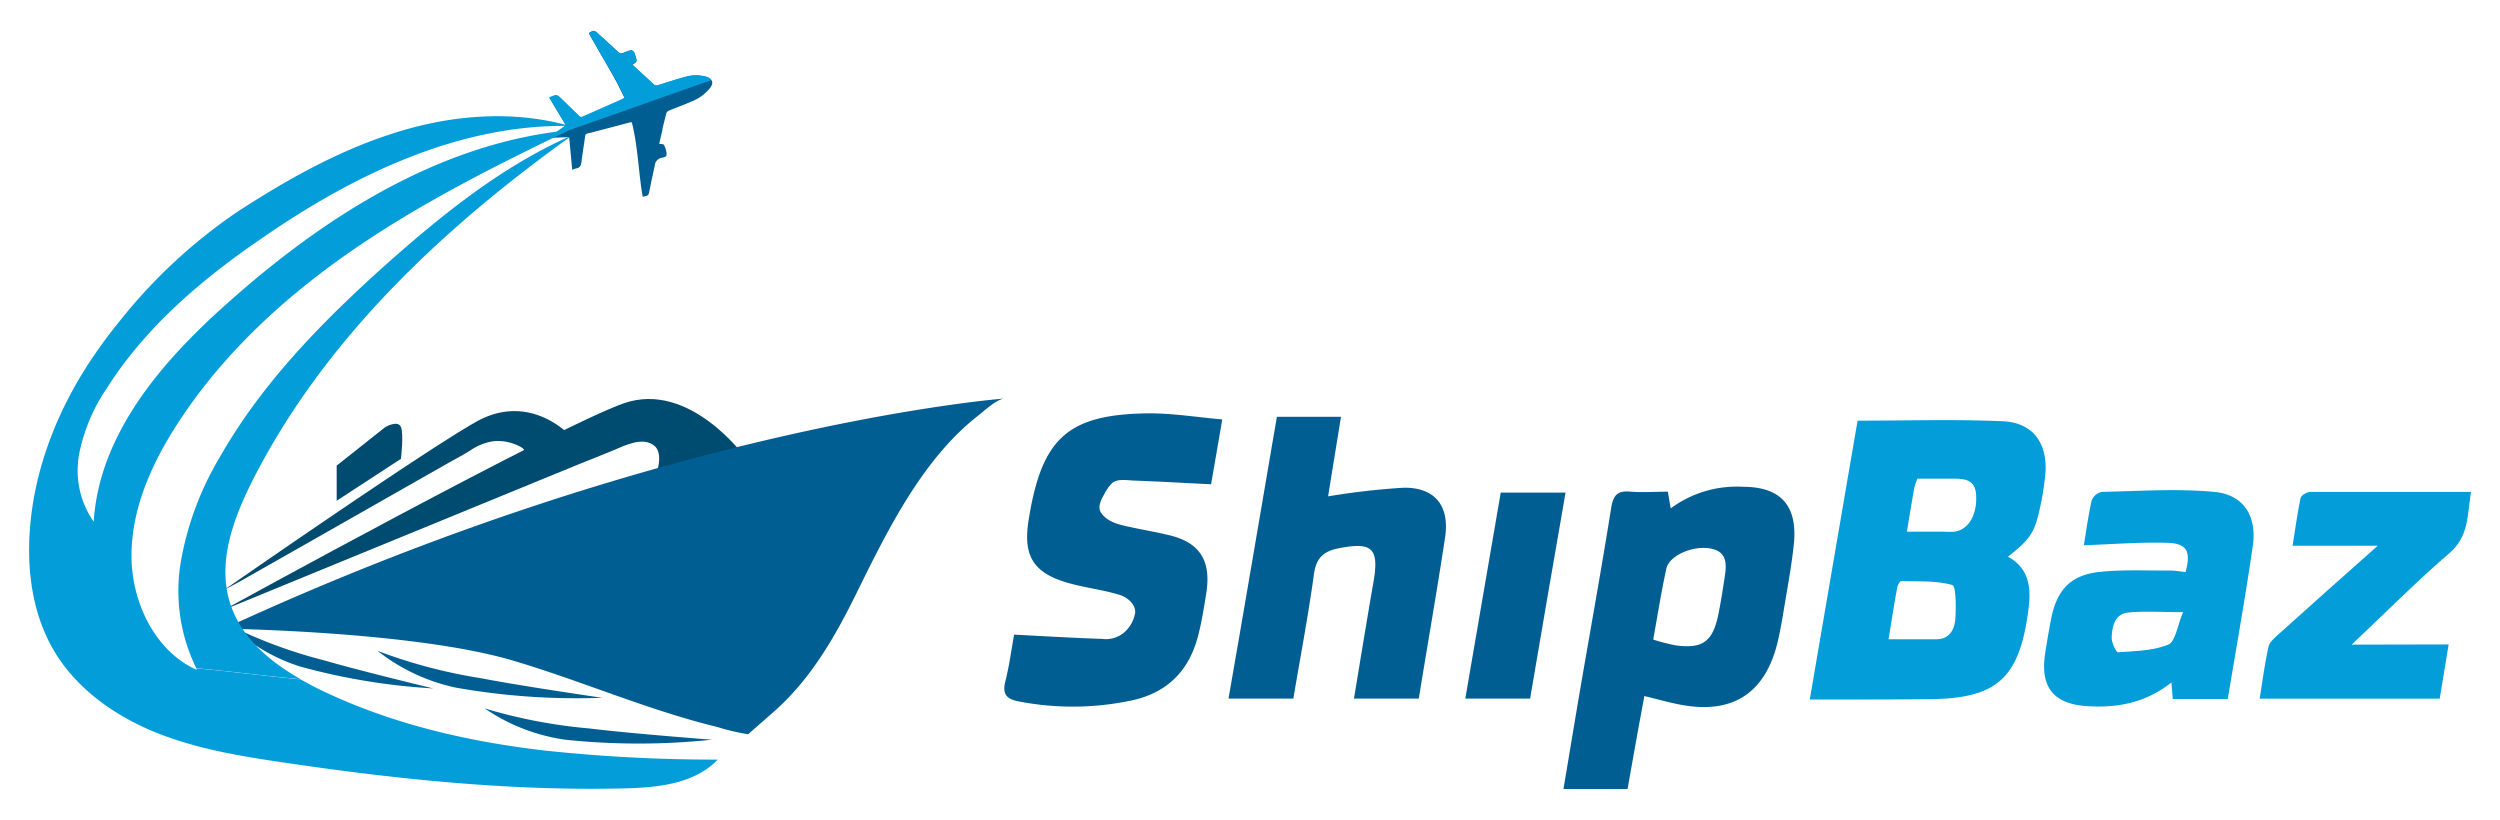 <svg id="Layer_1" data-name="Layer 1" xmlns="http://www.w3.org/2000/svg" viewBox="0 0 347.13 113.79"><defs><style>.cls-1{fill:#004b70;}.cls-2{fill:#005e92;}.cls-3{fill:#039dd9;}</style></defs><path class="cls-1" d="M46.75,68.57V64.65l6.76-5.36s1.74-1,2.16,0,0,4.42,0,4.42l-8.92,5.82Z"/><path class="cls-1" d="M72.93,62.82l6-2.55s-5.46-5.8-12.73-1.75S31,82,31,82c1.15-.66,2.45-1.31,3.6-2l8.37-4.75,10.28-5.85,9.22-5.24c1-.55,2-1.08,2.92-1.67a7.48,7.48,0,0,1,3.23-1.24A6.66,6.66,0,0,1,72,61.9l.19.1a1.74,1.74,0,0,1,.5.35S73,62.78,72.93,62.82Z"/><path class="cls-1" d="M90.63,66.69l12.88-3.14S95.79,52.79,86.61,56s-55.5,28.66-55.5,28.66l2.59-1.06,6.79-2.79L50,76.91l10.81-4.43,10.63-4.36,9-3.69c1.59-.65,3.21-1.26,4.79-1.93s4-1.89,5.6-.63C92.14,62.88,91.33,65.78,90.63,66.69Z"/><path class="cls-2" d="M31.11,87.29s26.22.35,40,4.4c9.54,2.81,18.8,6.9,28.51,9.26a29.86,29.86,0,0,0,4.26,1l3.48-3.05c5.18-4.53,8.57-10.44,11.59-16.58,4.29-8.71,9.14-18.58,16.86-24.6.86-.67,2.57-2.3,3.68-2.38C139.48,55.32,92.56,58.89,31.11,87.29Z"/><path class="cls-2" d="M60.16,95.59S50,93.15,45,91.69A65.71,65.71,0,0,1,32.23,87a24.35,24.35,0,0,0,9.52,5.57A88.72,88.72,0,0,0,60.16,95.59Z"/><path class="cls-2" d="M67.31,98.37a26.27,26.27,0,0,0,11.19,4.34,97.21,97.21,0,0,0,20.36,0s-11.39-.86-17-1.56A72.19,72.19,0,0,1,67.31,98.37Z"/><path class="cls-2" d="M52.42,90.37A26.39,26.39,0,0,0,63.3,95.48a96.55,96.55,0,0,0,20.32,1.41s-11.31-1.64-16.9-2.73A71.75,71.75,0,0,1,52.42,90.37Z"/><path class="cls-3" d="M31.84,83.4C30.25,77.87,32.42,72,35,66.85,45,47.05,61.66,31.53,79.5,18.76c-9.65,4.22-18,10.94-25.94,18-8.75,7.85-17.14,16.36-23,26.65a42.53,42.53,0,0,0-5.43,14.46,24.35,24.35,0,0,0,2.13,14.92c4.72.4,9.74,1.1,14.47,1.51C37.27,91.77,33.25,88.3,31.84,83.4Z"/><path class="cls-2" d="M98.1,10.7a5.34,5.34,0,0,0-2.94,0c-1.25.34-2.48.74-3.7,1.13a.65.65,0,0,1-.78-.16c-.65-.63-1.32-1.23-2-1.84L87.79,9c.67-.4.69-.46.45-1.18a3.52,3.52,0,0,0-.15-.42.51.51,0,0,0-.7-.34,4.06,4.06,0,0,0-.79.26c-.37.19-.61.06-.89-.2-.88-.83-1.78-1.64-2.68-2.45-.56-.5-.59-.5-1.26-.09.06.13.11.28.18.4,1.12,1.94,2.25,3.88,3.35,5.83.5.9.94,1.84,1.43,2.81L86,14l-1.65.73-3.43,1.51a.4.4,0,0,1-.53-.1l-2.29-2.23c-.78-.77-.78-.77-1.79-.34l0,.05,2.3,3.83L76.39,19l0,.14,2.64-.1c.14,1.49.28,3,.42,4.53a4.25,4.25,0,0,1,.54-.18c.52-.08.69-.4.75-.91.14-1.18.34-2.34.5-3.51,0-.25.12-.4.39-.45s.8-.2,1.19-.3l4.68-1.23a1.58,1.58,0,0,1,.23,0c.86,3.38.91,6.9,1.51,10.33.81-.16.81-.16.95-.9l.3-1.47L91,22.6a1.07,1.07,0,0,1,.13-.21A1.16,1.16,0,0,1,91.6,22c.25-.12.54-.1.79-.24s.17-.58.09-.87a3.47,3.47,0,0,0-.28-.76c-.06-.14-.4-.12-.67-.16L92,17.92s0,0,0-.06v-.05c.17-.69.34-1.38.52-2.07a.6.6,0,0,1,.32-.36c1.12-.46,2.25-.87,3.35-1.36a6,6,0,0,0,2.44-1.85C99.12,11.46,98.94,11,98.1,10.7Z"/><path class="cls-3" d="M75.43,104.19c-10.69-1.26-21.14-3.69-30.85-8.36-1-.47-1.92-1-2.87-1.51C37,93.91,32,93.21,27.24,92.81c0,.07.07.15.11.22l-.53-.25-.17,0,.17,0c-5.49-2.76-8.57-9.35-8.56-15.65,0-6.51,2.79-12.7,6.28-18.13,6.27-9.76,14.93-17.72,24.38-24.24S68.65,23.07,79,18.09C61.1,19.85,45,30.09,31.51,42.16c-9,8-17.73,18.07-18.5,30.28A12.44,12.44,0,0,1,11,63a24.68,24.68,0,0,1,3.83-9.09C20.29,45.3,28.19,38.65,36.48,33,49.19,24.22,63.8,17.22,79.11,17.49,70.92,15.17,62.09,16,54,18.71c-7.43,2.45-14.31,6.34-20.89,10.6A73.61,73.61,0,0,0,16.55,44.67c-1.2,1.48-2.35,3-3.42,4.58-5,7.26-8.41,15.73-9,24.56-.37,5.46.39,11.13,3,15.9,3,5.52,8.36,9.43,14.08,11.82s11.89,3.42,18,4.32c15.74,2.34,31.62,4,47.52,3.62,4.62-.12,9.7-.62,12.93-4A220.57,220.57,0,0,1,75.43,104.19Z"/><path class="cls-3" d="M98.79,11.12,76.41,19a.19.19,0,0,0,0-.08l2.16-1.55-2.31-3.83.06-.05c1-.43,1-.43,1.79.34l2.29,2.23a.4.4,0,0,0,.53.1l3.43-1.51c.54-.25,1.1-.48,1.65-.73l.74-.35c-.49-1-.93-1.91-1.43-2.81C84.2,8.84,83.07,6.9,82,5c-.07-.12-.12-.27-.18-.4.67-.41.7-.42,1.26.09.9.81,1.8,1.62,2.68,2.45a.69.69,0,0,0,.89.2A6.11,6.11,0,0,1,87.39,7a.52.52,0,0,1,.7.35,3.52,3.52,0,0,1,.15.42c.24.73.22.78-.45,1.17l.91.84c.66.61,1.33,1.21,2,1.84a.65.65,0,0,0,.78.16c1.23-.39,2.45-.79,3.7-1.13a5.25,5.25,0,0,1,2.94,0A1.28,1.28,0,0,1,98.79,11.12Z"/><path class="cls-3" d="M251.29,97.13c2.24-13.06,4.43-25.87,6.64-38.72,6.83,0,13.5-.21,20.14.08,4.25.18,6.32,3.11,5.92,7.46a39.09,39.09,0,0,1-.83,5c-.7,3.07-1.37,4-4.35,6.35,2.9,1.59,3.24,4.21,2.86,7.2-1.23,9.71-4.35,12.55-14,12.58C262.32,97.14,257,97.13,251.29,97.13Zm10.94-8.37c2.45,0,4.55,0,6.66,0,1.82,0,2.53-1.4,2.62-2.93s.1-4.45-.43-4.6c-2.25-.63-4.71-.48-7.1-.54-.18,0-.49.57-.55.92C263,83.87,262.66,86.16,262.23,88.76Zm2.55-14.94h5.08a10.43,10.43,0,0,0,1.58,0c1.94-.32,3.1-2.38,2.95-5.07-.12-2.22-1.65-2.27-3.22-2.29h-4.93a8.57,8.57,0,0,0-.43,1.26C265.46,69.64,265.14,71.61,264.78,73.82Z"/><path class="cls-3" d="M309.33,97.06h-7.64c-.05-.71-.11-1.36-.18-2.3-3.58,2.84-7.53,3.56-11.71,3.29-4.7-.31-6.55-2.66-5.82-7.37.24-1.54.5-3.07.79-4.59.78-4.14,2.7-6.25,6.77-6.68,3.22-.34,6.49-.17,9.74-.19.74,0,1.48.14,2.19.21.78-2.87.21-4-2.6-4.06-3.76-.11-7.53.2-11.52.34.31-1.91.6-4.11,1.09-6.25a1.93,1.93,0,0,1,1.42-1.16c5.2-.11,10.44-.48,15.6,0,4.05.36,5.94,3.35,5.35,7.48C311.79,82.84,310.52,89.87,309.33,97.06ZM303.13,85c-3,0-5.32-.17-7.62.05-1.89.19-2.24,1.95-2.3,3.52,0,.69.62,2,.89,2,2.36-.17,4.86-.2,7-1.08C302.07,89.05,302.34,86.83,303.13,85Z"/><path class="cls-3" d="M340,89.48c-.45,2.74-.83,5.08-1.24,7.53h-25c.4-2.49.7-4.87,1.22-7.2.14-.66.85-1.24,1.4-1.74,4.45-4,8.92-8,13.77-12.29H318.33c.39-2.43.67-4.55,1.11-6.63.08-.37.86-.83,1.32-.84,7.34,0,14.69,0,22.34,0-.51,3.19-.27,6.16-3,8.5-4.52,3.88-8.73,8.14-13.57,12.7Z"/><path class="cls-2" d="M231.58,68.27l.4,2.32a15.41,15.41,0,0,1,10-3c5.29,0,7.67,2.62,7.09,8.06-.32,3-.89,6-1.38,9-.22,1.37-.47,2.75-.77,4.11-1.63,7.33-6.13,10.42-13.34,9.13-1.7-.3-3.36-.79-5.26-1.24-.4,2.16-.79,4.28-1.17,6.39s-.76,4.27-1.16,6.51h-8.9c.78-4.62,1.52-9.11,2.28-13.59,1.46-8.49,3-17,4.35-25.46.28-1.74.88-2.39,2.61-2.24S229.75,68.27,231.58,68.27Zm-2,20.55a27.23,27.23,0,0,0,3.1.79c3.73.51,5.14-.51,5.92-4.31.34-1.67.6-3.36.85-5s.55-3.57-1.76-4.1c-2.5-.57-5.94.92-6.32,2.77C230.69,82.1,230.18,85.31,229.55,88.82Z"/><path class="cls-2" d="M140.81,88.12c4.26.22,8.25.46,12.24.59a3.89,3.89,0,0,0,3.11-.95A4.63,4.63,0,0,0,157.63,85c0-1.18-1.14-2.08-2.15-2.39-2.45-.77-5-1-7.51-1.77-4.57-1.4-5.91-3.77-5.15-8.59,1.82-11.46,5.42-14.75,16.78-14.86,3.28,0,6.56.53,10.11.85-.59,3.48-1.09,6.36-1.55,9-2.36-.11-4.72-.24-7.08-.36l-3.48-.15c-.89,0-2.15-.29-3,.21l-.14.1a5.85,5.85,0,0,0-1.14,1.59c-.44.77-1,1.84-.38,2.65,1,1.32,2.6,1.6,4.12,1.93,1.75.38,3.52.67,5.26,1.1,4.29,1,5.89,3.57,5.17,8.07-.3,1.91-.61,3.84-1.08,5.71-1.24,5-4.29,8.09-9.25,9.16a39.16,39.16,0,0,1-15.81.12c-1.57-.3-2.19-1-1.77-2.7C140.13,92.5,140.43,90.26,140.81,88.12Z"/><path class="cls-2" d="M177.3,57.87h8.9c-.63,3.91-1.25,7.68-1.79,11.05a100.3,100.3,0,0,1,10.49-1.2c4.37-.06,6.42,2.55,5.75,6.93C199.52,82.09,198.22,89.5,197,97h-9c.9-5.42,1.76-10.75,2.69-16.07.84-4.77-.09-5.73-4.8-4.8-2,.39-3.12,1.24-3.44,3.55-.79,5.76-1.88,11.48-2.87,17.32h-9C172.85,84,175.05,71,177.3,57.87Z"/><path class="cls-2" d="M208.38,68.4h9C215.7,78,214.08,87.5,212.46,97h-9Z"/></svg>